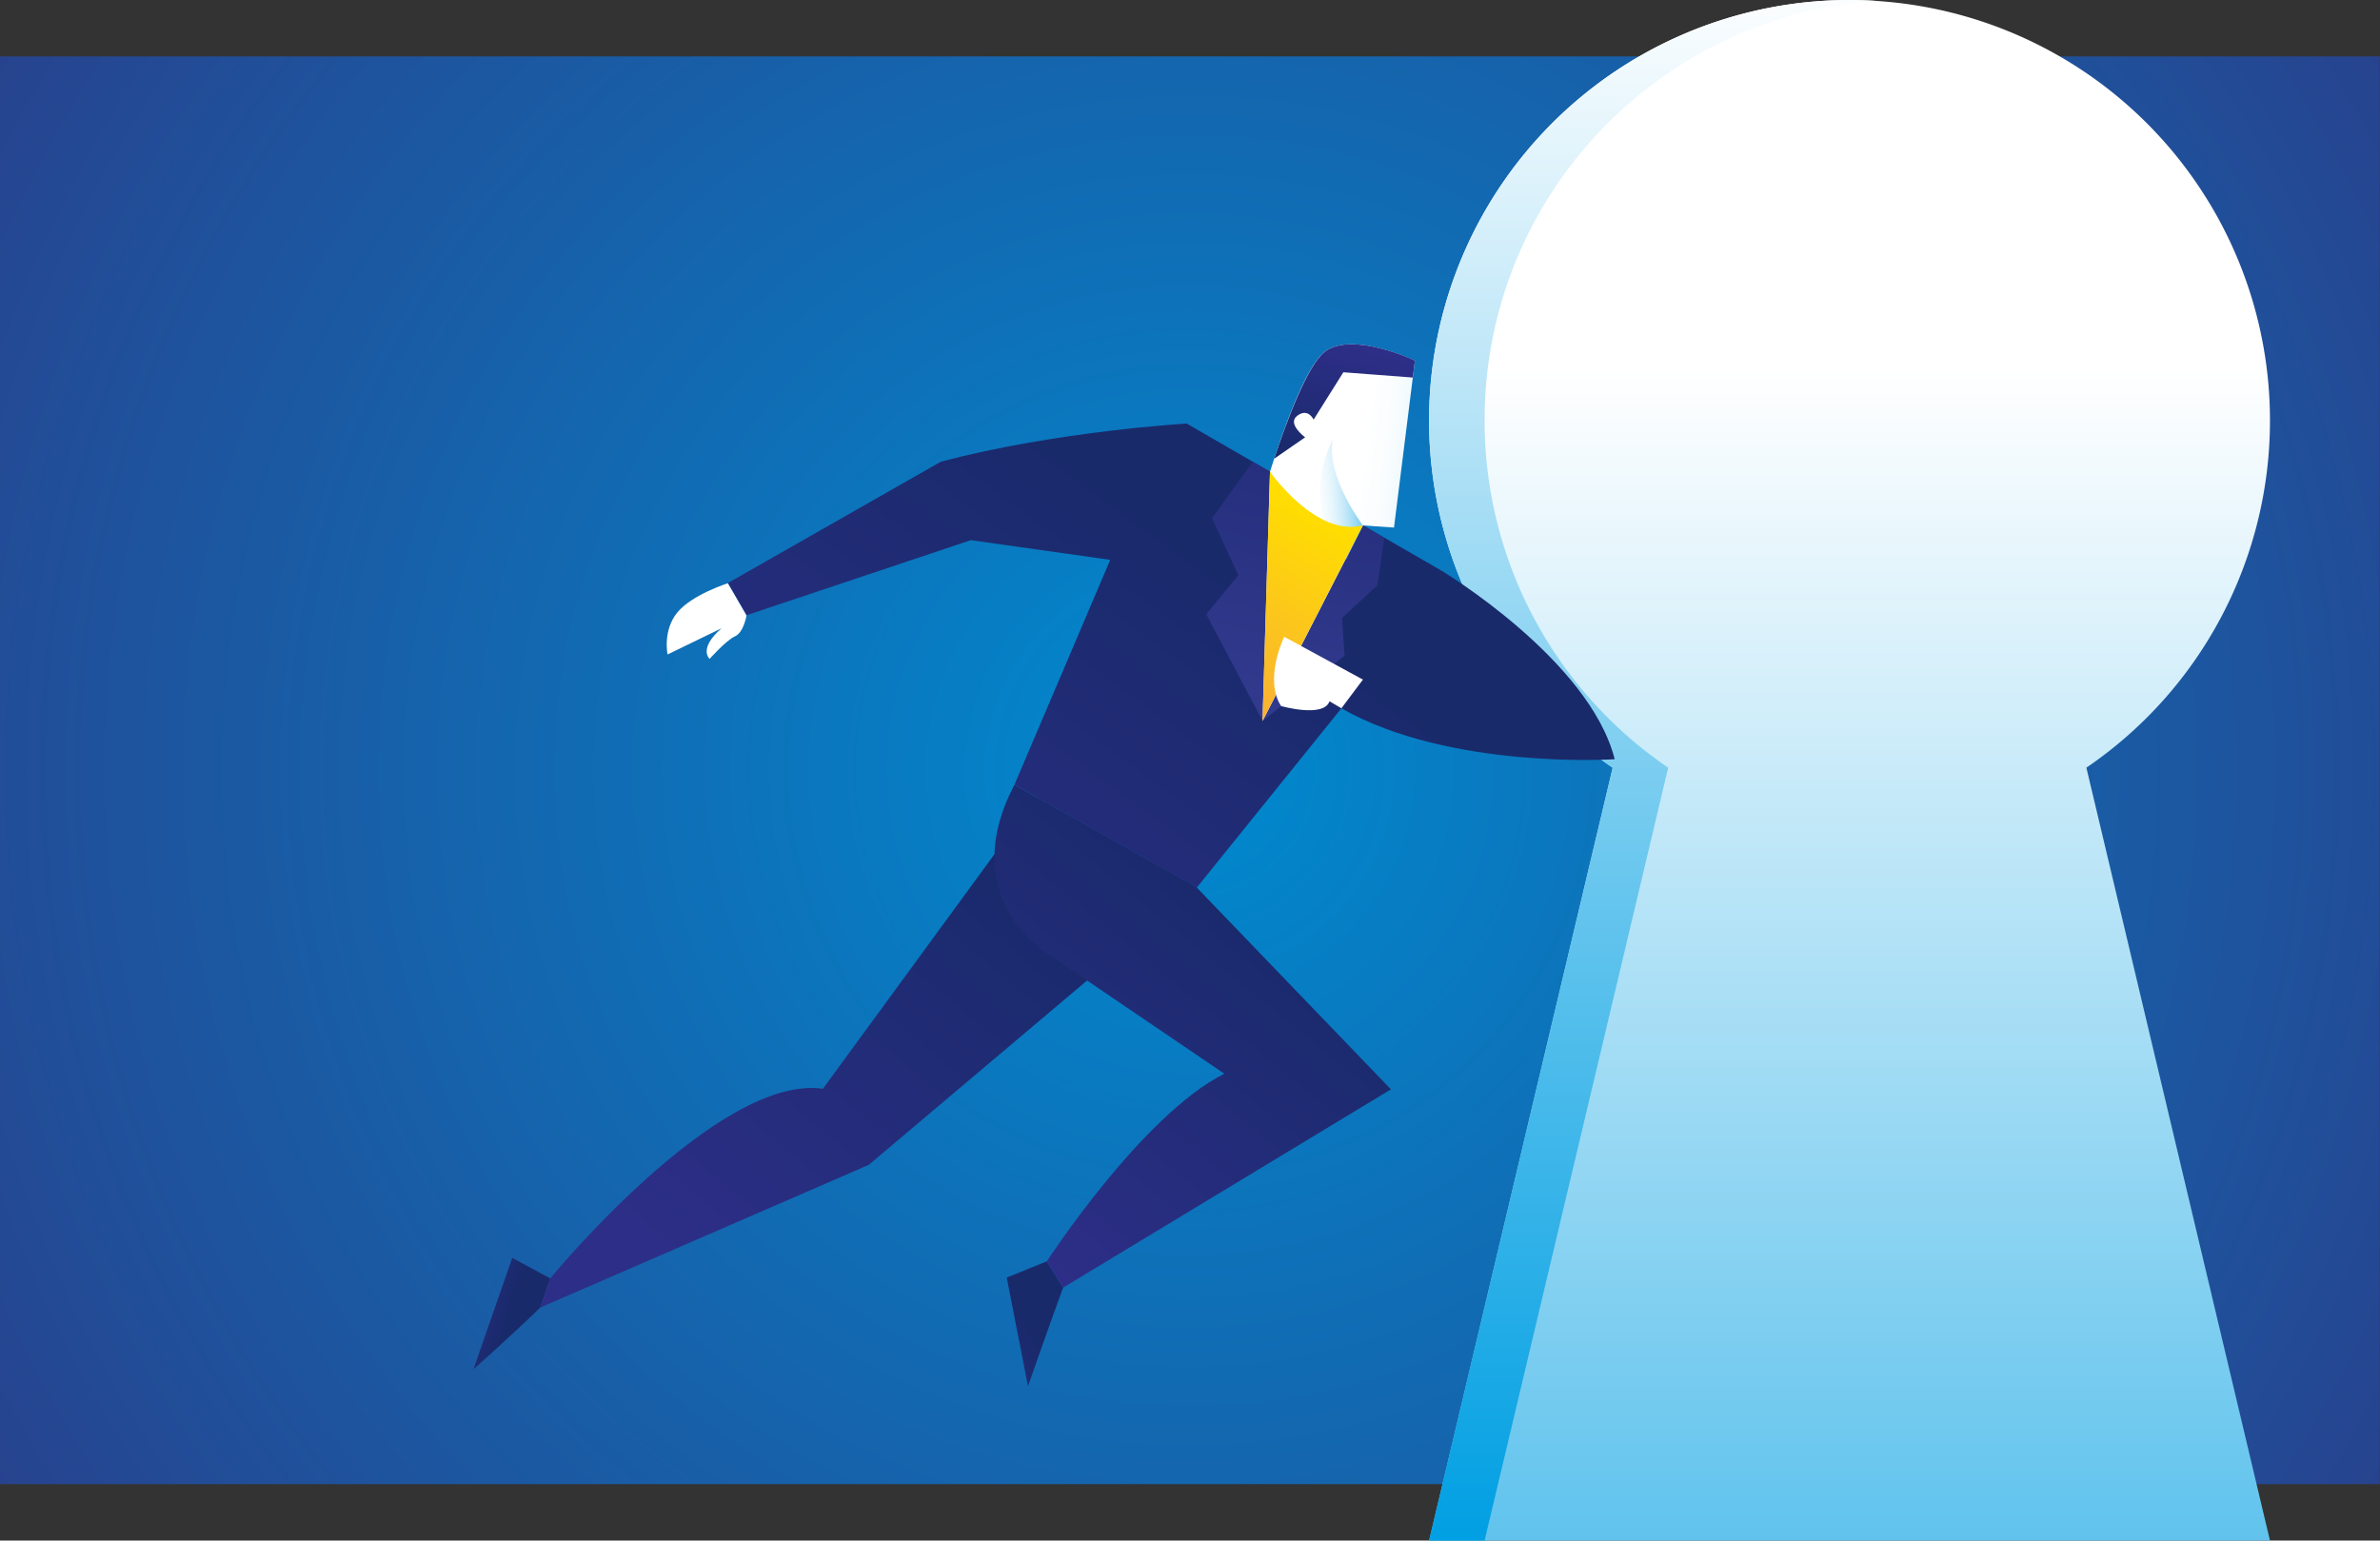 <svg xmlns="http://www.w3.org/2000/svg" xmlns:xlink="http://www.w3.org/1999/xlink" viewBox="0 0 1000 647.42"><rect x="0" y="0" width="1000" height="647.42" fill="#333333" stroke="none"/><defs><style>.cls-1{fill:url(#radial-gradient);}.cls-2{fill:url(#radial-gradient-2);}.cls-3{fill:url(#linear-gradient);}.cls-4{fill:url(#linear-gradient-2);}.cls-5{fill:url(#linear-gradient-3);}.cls-6{fill:url(#linear-gradient-4);}.cls-7{fill:url(#linear-gradient-5);}.cls-8{fill:url(#linear-gradient-6);}.cls-9{fill:url(#linear-gradient-7);}.cls-10{fill:url(#linear-gradient-8);}.cls-11{fill:url(#linear-gradient-9);}.cls-12{fill:url(#linear-gradient-10);}.cls-13{fill:url(#linear-gradient-11);}.cls-14{fill:url(#linear-gradient-12);}.cls-15{fill:#fefffe;}.cls-16{fill:#fff;}</style><radialGradient id="radial-gradient" cx="500" cy="323.71" r="624.57" gradientUnits="userSpaceOnUse"><stop offset="0" stop-color="#008acf"/><stop offset="1" stop-color="#2a3e8a"/></radialGradient><radialGradient id="radial-gradient-2" cx="499.95" cy="323.71" r="624.53" xlink:href="#radial-gradient"/><linearGradient id="linear-gradient" x1="777.12" y1="963.77" x2="777.12" y2="154.86" gradientUnits="userSpaceOnUse"><stop offset="0" stop-color="#009fe3"/><stop offset="0.42" stop-color="#68c6ee"/><stop offset="1" stop-color="#fff"/></linearGradient><linearGradient id="linear-gradient-2" x1="694.62" y1="648.21" x2="694.62" y2="-9.57" xlink:href="#linear-gradient"/><linearGradient id="linear-gradient-3" x1="1001.41" y1="1161.69" x2="983.32" y2="1181.22" gradientTransform="translate(822.89 -853.39) rotate(64.19)" gradientUnits="userSpaceOnUse"><stop offset="0" stop-color="#192a6b"/><stop offset="1" stop-color="#2d2e87"/></linearGradient><linearGradient id="linear-gradient-4" x1="227.6" y1="-574.21" x2="195.09" y2="-539.1" gradientTransform="translate(72.85 1060.5) rotate(13.83)" xlink:href="#linear-gradient-3"/><linearGradient id="linear-gradient-5" x1="436.24" y1="372.68" x2="295.57" y2="540.4" gradientTransform="matrix(1, 0, 0, 1, 0, 0)" xlink:href="#linear-gradient-3"/><linearGradient id="linear-gradient-6" x1="521.65" y1="373.89" x2="410.76" y2="509.22" gradientTransform="matrix(1, 0, 0, 1, 0, 0)" xlink:href="#linear-gradient-3"/><linearGradient id="linear-gradient-7" x1="519.82" y1="244.21" x2="380.04" y2="435.62" gradientTransform="matrix(1, 0, 0, 1, 0, 0)" xlink:href="#linear-gradient-3"/><linearGradient id="linear-gradient-8" x1="594.88" y1="161.8" x2="631.3" y2="278.9" gradientTransform="translate(119.38 -248.33) rotate(30)" gradientUnits="userSpaceOnUse"><stop offset="0" stop-color="#242e7c"/><stop offset="1" stop-color="#333b8f"/></linearGradient><linearGradient id="linear-gradient-9" x1="672.49" y1="238.72" x2="567.58" y2="225.93" gradientUnits="userSpaceOnUse"><stop offset="0" stop-color="#009fe3"/><stop offset="0.02" stop-color="#09a2e4"/><stop offset="0.18" stop-color="#49bbeb"/><stop offset="0.34" stop-color="#81cff1"/><stop offset="0.49" stop-color="#aee0f6"/><stop offset="0.64" stop-color="#d1eefa"/><stop offset="0.78" stop-color="#eaf7fd"/><stop offset="0.9" stop-color="#fafdfe"/><stop offset="1" stop-color="#fff"/></linearGradient><linearGradient id="linear-gradient-10" x1="575.21" y1="166.27" x2="575.21" y2="114.88" gradientTransform="matrix(0.97, 0.24, -0.24, 0.97, 40.55, -103.36)" xlink:href="#linear-gradient-3"/><linearGradient id="linear-gradient-11" x1="626.94" y1="165.63" x2="603.2" y2="182.26" gradientTransform="translate(119.38 -248.33) rotate(30)" gradientUnits="userSpaceOnUse"><stop offset="0" stop-color="#009fe3"/><stop offset="1" stop-color="#fff" stop-opacity="0"/></linearGradient><linearGradient id="linear-gradient-12" x1="606.86" y1="269.15" x2="606.86" y2="183.89" gradientTransform="translate(119.38 -248.33) rotate(30)" gradientUnits="userSpaceOnUse"><stop offset="0" stop-color="#f9b233"/><stop offset="1" stop-color="#ffde00"/></linearGradient></defs><title>Ресурс 1</title><g id="Слой_2" data-name="Слой 2"><g id="Слой_1-2" data-name="Слой 1"><polygon class="cls-1" points="999.91 23.71 999.91 623.71 0 623.71 0 623.71 1000 623.71 1000 23.71 999.91 23.71"/><rect class="cls-2" y="23.71" width="999.91" height="600"/><path class="cls-3" d="M953.77,176.66a176.66,176.66,0,1,0-276.17,146L600.46,647.42H953.77L876.63,322.61A176.43,176.43,0,0,0,953.77,176.66Z"/><path class="cls-4" d="M623.78,176.66C623.78,83,696.65,6.44,788.78.43,784.92.17,781,0,777.12,0A176.65,176.65,0,0,0,677.6,322.61L600.46,647.42h23.32l77.14-324.81A176.45,176.45,0,0,1,623.78,176.66Z"/><path class="cls-5" d="M231.22,537.24l-16-8.62-16.28,46.79s16.61-14.72,28.05-25.92Z"/><path class="cls-6" d="M439.85,530.06,423,536.91l8.93,45.65s9.53-27.34,14.76-41.42Z"/><path class="cls-7" d="M435.42,334.94l-89.65,122.6c-44.12-6.3-114.55,79.7-114.55,79.7L227,549.49l138-59.94L503,373Z"/><path class="cls-8" d="M502.86,373l81.57,84.8L446.67,541.14l-6.82-11.08s39.83-61.3,74.56-78.85l-73.75-50.08S401,377.8,426.26,329.77Z"/><path class="cls-9" d="M605.65,239.81,498.62,178s-54.06,3.06-103.27,16l-89.48,51,7.79,13.55L407.91,227l58.57,8.28-40.22,94.46L502.86,373l60.75-75.33h0c45.76,26,114.83,21.39,114.83,21.39C667.87,277.16,605.65,239.81,605.65,239.81Z"/><polygon class="cls-10" points="533.61 198.23 526.38 194.05 509.28 217.72 520.28 241.73 506.81 258.12 530.48 302.96 564.97 275.55 563.88 259.68 578.78 245.92 581.65 225.96 572.66 220.77 533.61 198.23"/><path class="cls-11" d="M556.48,147.93c-8.23,6.52-17.85,34.42-22.87,50.3L530.48,303l42.18-82.19,13.05.9,8.8-70.14S567.87,138.91,556.48,147.93Z"/><path class="cls-12" d="M594.51,151.53s-26.64-12.62-38-3.6c-7.11,5.64-15.7,28.5-21.14,44.85h0l13-9s-7.84-5.72-3.25-9.1,6.81,1.67,6.81,1.67l12.51-19.9,29.16,2.21Z"/><path class="cls-13" d="M572.66,220.77s-15.73-20.62-12.65-36c0,0-15.4,26.54,5.56,50.53Z"/><path class="cls-14" d="M533.61,198.23s19.36,27.76,39,22.54L530.48,303Z"/><path class="cls-15" d="M313.66,258.63s-1.12,7.11-4.86,8.8-10.63,9.45-10.63,9.45-5-4.15,5-12.85l-22.67,11s-2.14-9.92,4-17.53,21.31-12.39,21.31-12.39Z"/><path class="cls-16" d="M572.66,285.6l-33.07-18s-8.71,17.84-1.31,29.12c0,0,17.87,5.07,20.34-2l5,2.92Z"/></g></g></svg>